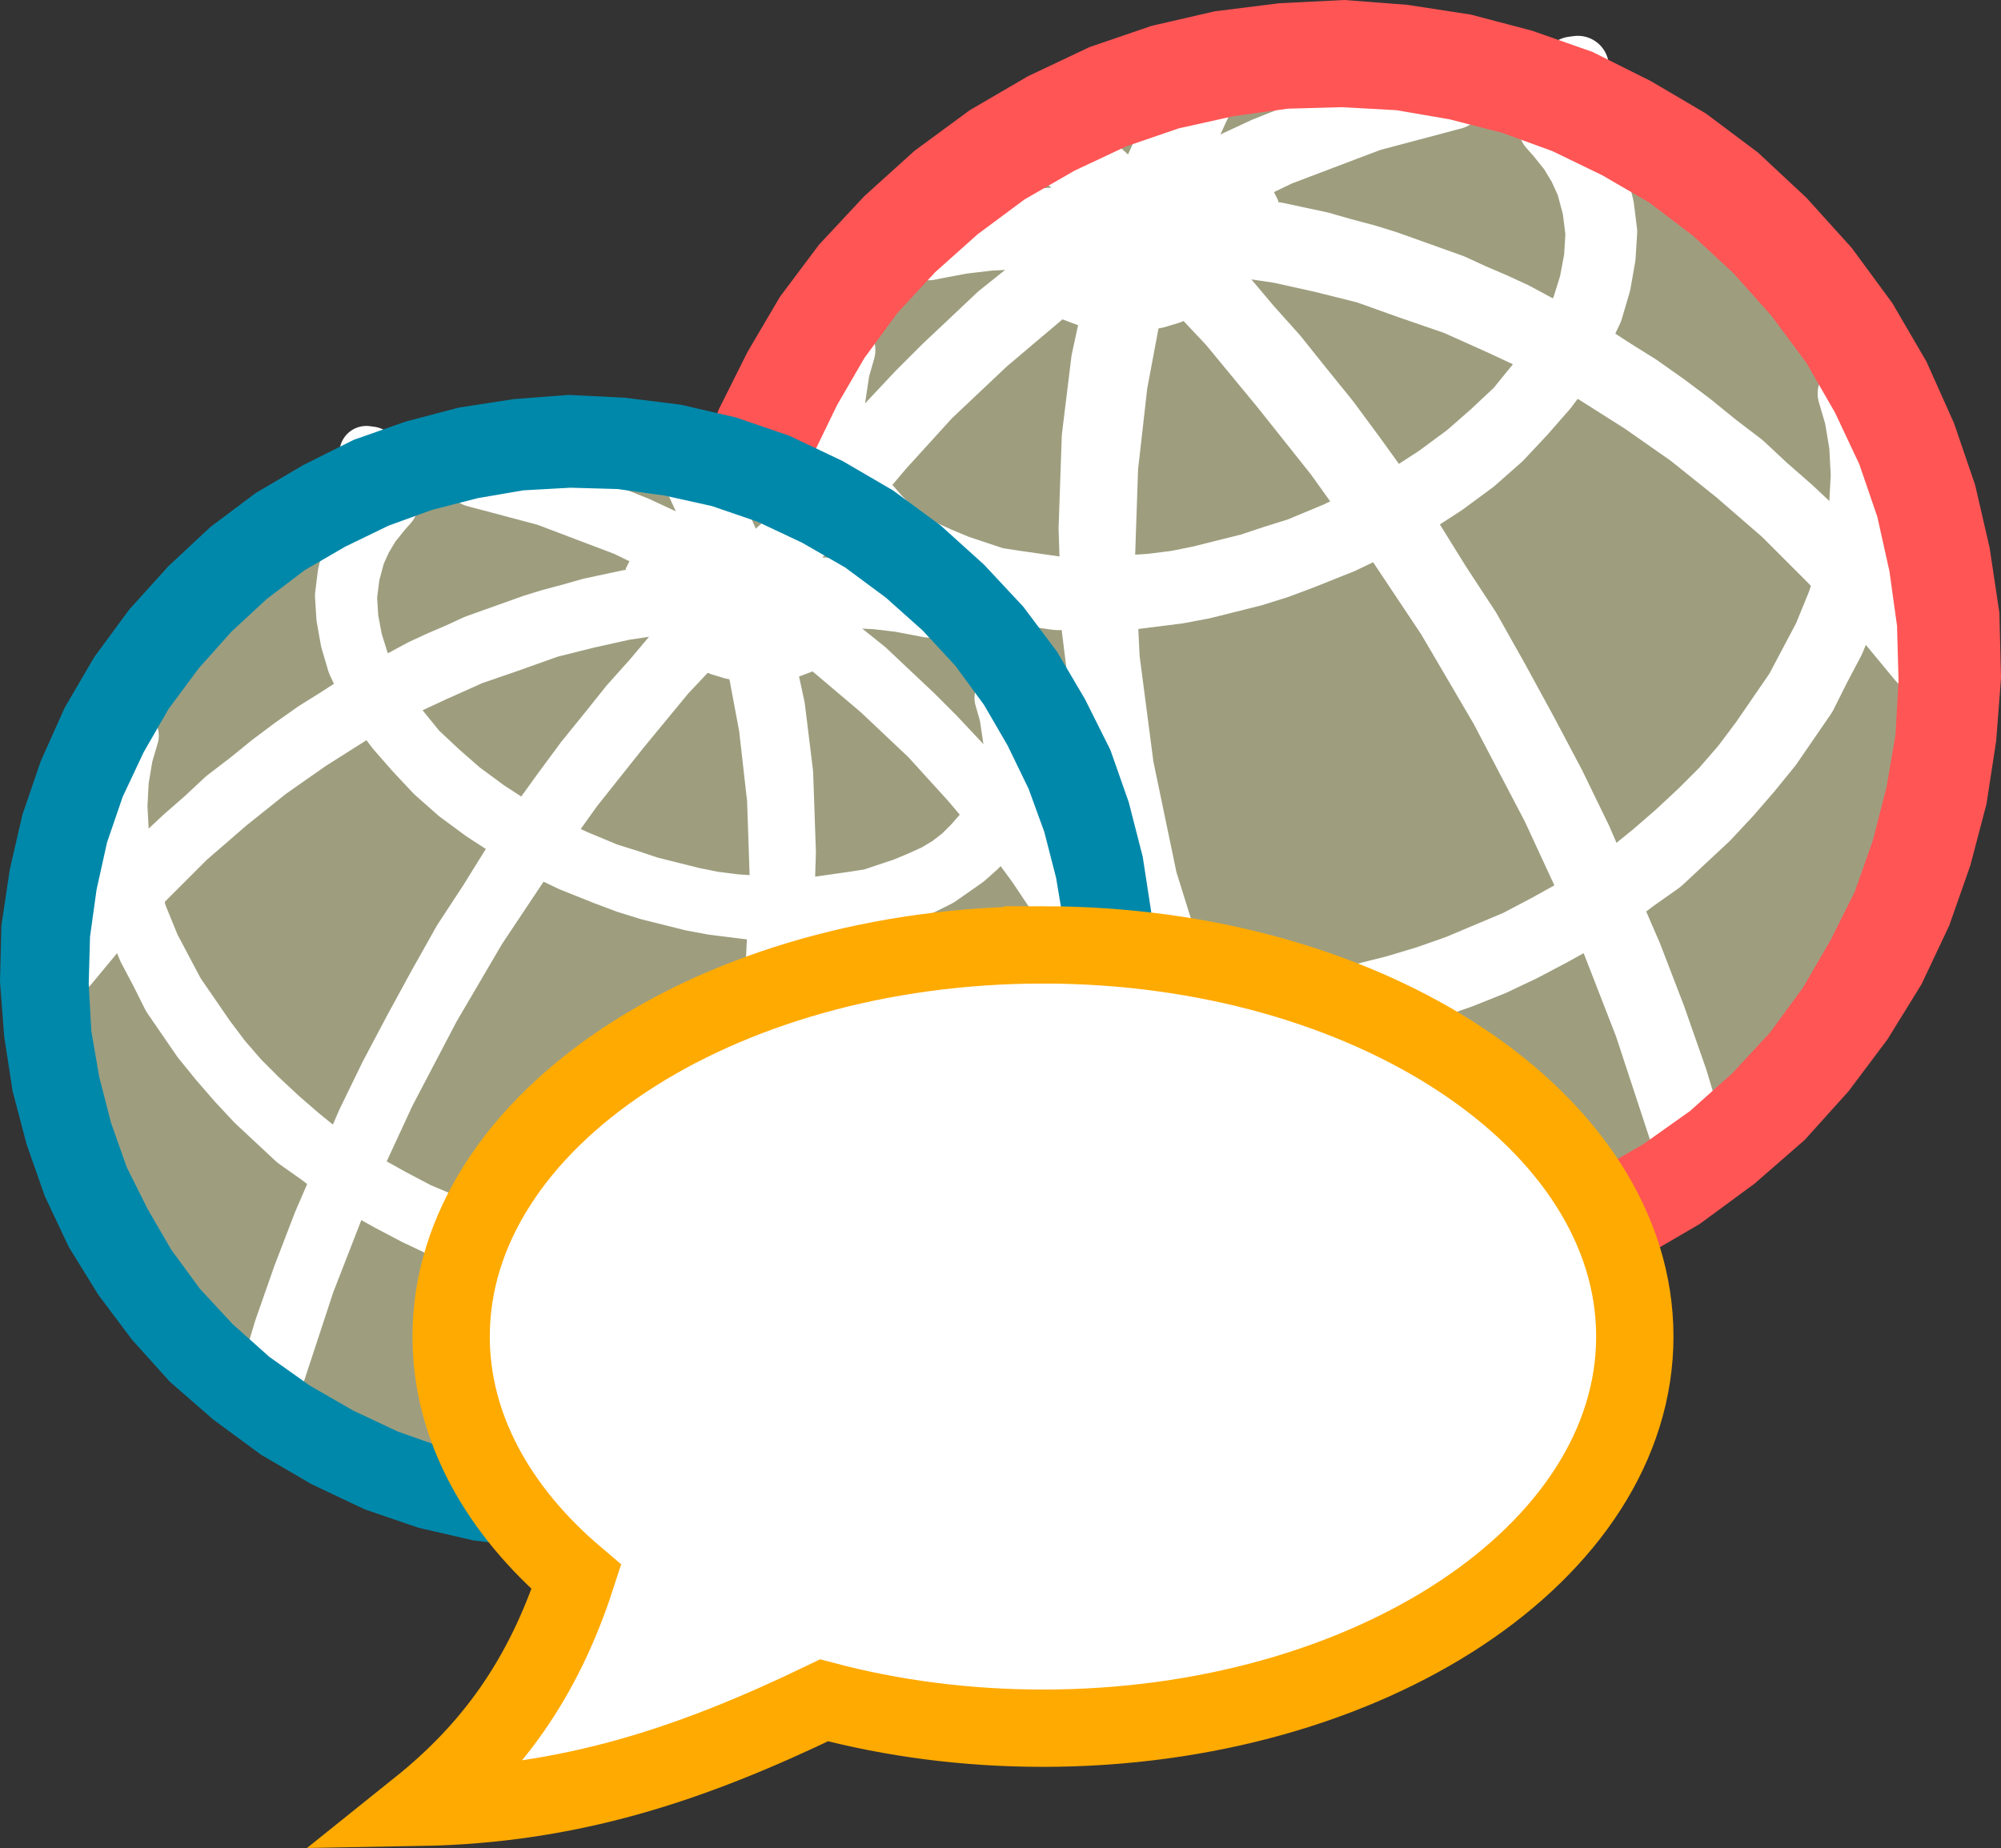 <?xml version="1.0" encoding="UTF-8" standalone="no"?>
<svg
   xmlns:dc="http://purl.org/dc/elements/1.1/"
   xmlns:cc="http://creativecommons.org/ns#"
   xmlns:rdf="http://www.w3.org/1999/02/22-rdf-syntax-ns#"
   xmlns:svg="http://www.w3.org/2000/svg"
   xmlns="http://www.w3.org/2000/svg"
   xmlns:sodipodi="http://sodipodi.sourceforge.net/DTD/sodipodi-0.dtd"
   xmlns:inkscape="http://www.inkscape.org/namespaces/inkscape"
   version="1.1"
   width="370.312"
   height="342.017"
   id="svg48"
   viewBox="0 0 370.312 342.017"
   sodipodi:docname="logo.svg"
   inkscape:version="0.92.4 (f8dce91, 2019-08-02)">
  <rect x="0" y="0" width="370.312" height="342.017" fill="#333333" stroke="none"/>
  <defs
     id="defs52" />
  <sodipodi:namedview
     pagecolor="#ffffff"
     bordercolor="#666666"
     borderopacity="1"
     objecttolerance="10"
     gridtolerance="10"
     guidetolerance="10"
     inkscape:pageopacity="0"
     inkscape:pageshadow="2"
     inkscape:window-width="1547"
     inkscape:window-height="836"
     id="namedview50"
     showgrid="false"
     fit-margin-top="0"
     fit-margin-left="0"
     fit-margin-right="0"
     fit-margin-bottom="0"
     inkscape:zoom="1.2317764"
     inkscape:cx="173.2832"
     inkscape:cy="152.35823"
     inkscape:window-x="53"
     inkscape:window-y="27"
     inkscape:window-maximized="1"
     inkscape:current-layer="svg48" />
  <path
     inkscape:connector-curvature="0"
     id="path2"
     style="fill:#9e9e7f;fill-rule:evenodd;fill-opacity:1"
     d="m 306.228,215.116 9.004,-6.39 8.132,-7.261 7.261,-7.842 6.39,-8.713 5.228,-9.004 4.647,-9.294 3.485,-9.875 2.614,-10.165 1.743,-10.165 0.581,-10.456 -0.29,-10.456 -1.452,-10.456 -2.324,-10.456 -3.485,-10.165 -4.647,-9.875 -5.518,-9.585 -6.68,-9.004 -7.261,-8.132 -7.842,-7.261 -8.423,-6.39 -9.004,-5.228 -9.584,-4.647 -9.585,-3.485 -10.165,-2.614 -10.165,-1.743 -10.456,-0.581 -10.456,0.29 -10.456,1.452 -10.456,2.324 -10.165,3.485 -9.875,4.647 -9.584,5.518 -9.004,6.68 -8.132,7.261 -7.261,7.842 -6.39,8.713 -5.228,9.004 -4.647,9.584 -3.485,9.585 -2.614,10.165 -1.743,10.456 -0.581,10.165 0.29,10.456 1.452,10.456 2.324,10.456 3.485,9.875 4.647,9.875 5.518,9.584 6.68,9.004 7.261,8.132 7.842,7.261 8.713,6.39 9.004,5.228 9.585,4.647 9.584,3.485 10.165,2.614 10.456,1.743 10.165,0.581 10.456,-0.29 10.456,-1.452 10.456,-2.324 9.875,-3.485 9.875,-4.647 z" />
  <path
     inkscape:connector-curvature="0"
     id="path4"
     style="fill:#ffffff;fill-rule:evenodd"
     d="m 192.086,51.599 -0.29,-2.033 v -2.033 l 0.29,-2.033 0.871,-2.033 1.162,-2.033 1.452,-1.743 1.743,-1.743 2.033,-1.743 2.033,-1.452 2.324,-1.452 2.614,-1.162 2.614,-0.871 4.356,-1.162 4.357,-0.581 4.066,0.29 3.485,0.581 3.195,1.162 2.904,1.452 2.033,2.033 1.162,2.614 0.29,2.033 v 1.743 l -0.29,2.033 -0.871,2.033 -1.162,2.033 -1.452,1.743 -1.743,2.033 -1.743,1.452 -2.324,1.452 -2.324,1.452 -2.614,1.162 -2.614,0.871 -2.904,0.871 -2.614,0.29 -2.904,0.581 h -2.614 l -2.614,-0.29 -2.324,-0.29 -2.033,-0.581 -2.033,-0.871 -2.033,-1.162 -1.452,-1.452 -1.162,-1.452 z" />
  <path
     inkscape:connector-curvature="0"
     id="path6"
     style="fill:#ffffff;fill-rule:evenodd"
     d="m 218.225,59.731 2.904,-1.162 2.614,-1.162 2.614,-1.452 2.324,-1.743 2.033,-1.743 1.743,-1.743 1.743,-2.033 1.162,-2.033 1.162,-2.324 0.29,-2.614 v -2.324 l -0.29,-2.324 -1.452,-2.904 -2.324,-2.324 -2.904,-2.033 -3.485,-1.452 -4.066,-0.581 -4.647,-0.29 -4.647,0.581 -4.647,1.162 -2.904,1.162 -2.614,1.162 -2.614,1.452 -2.324,1.743 -2.033,1.743 -2.033,2.033 -1.452,2.033 -1.162,2.033 -1.162,2.324 -0.29,2.324 v 2.324 l 0.29,2.324 0.871,2.324 1.452,1.743 2.033,1.743 2.324,1.452 2.324,0.871 2.324,0.871 2.614,0.29 2.614,0.29 h 2.904 l 2.904,-0.29 2.904,-0.581 z" />
  <g
     id="Layer1001"
     transform="translate(807.554,157.778)">
    <path
       inkscape:connector-curvature="0"
       id="path8"
       style="fill:#ffffff;fill-rule:evenodd;stroke:#ffffff;stroke-width:11.52;stroke-linecap:butt;stroke-linejoin:round;stroke-dasharray:none"
       d="m -655.112,-86.439 -0.437,3.205 0.581,6.099 1.452,5.809 1.162,2.904 1.743,2.904 2.033,2.614 2.033,2.324 2.614,2.324 2.904,2.033 2.904,2.033 3.485,1.743 3.485,1.452 3.485,1.162 3.776,1.162 3.776,0.581 4.066,0.581 4.066,0.581 h 4.357 4.356 4.357 l 4.647,-0.581 4.647,-0.581 4.647,-0.871 4.647,-1.162 4.647,-1.162 4.647,-1.452 4.647,-1.743 7.261,-2.904 6.68,-3.195 6.39,-3.776 5.809,-3.776 5.518,-4.066 4.937,-4.357 4.357,-4.647 4.066,-4.647 3.485,-4.647 2.614,-4.937 2.324,-4.938 1.452,-4.937 0.871,-4.937 0.29,-4.647 -0.581,-4.647 -1.162,-4.647 -1.452,-3.485 -2.033,-3.195 -1.392,-1.739 -1.803,-0.875 -2.002,-0.728 1.421,1.6 2.324,2.904 1.743,2.904 1.452,3.195 1.162,4.357 0.581,4.647 -0.29,4.647 -0.871,4.647 -1.452,4.647 -2.324,4.647 -2.614,4.647 -3.485,4.647 -3.776,4.647 -4.647,4.357 -4.647,4.066 -5.518,4.066 -5.809,3.776 -6.099,3.485 -6.68,3.195 -6.971,2.904 -4.647,1.452 -4.356,1.452 -4.647,1.162 -4.647,1.162 -4.357,0.871 -4.647,0.581 -4.357,0.29 -4.066,0.29 h -4.357 -4.066 l -4.066,-0.581 -4.066,-0.581 -3.776,-0.581 -3.485,-1.162 -3.485,-1.162 -3.485,-1.452 -3.195,-1.452 -2.904,-1.743 -2.614,-2.033 -2.324,-2.324 -2.033,-2.324 -2.033,-2.324 -1.452,-2.614 -1.162,-2.904 -1.452,-5.518 -0.29,-5.809 0.871,-5.809 1.044,-3.653 z" />
    <path
       inkscape:connector-curvature="0"
       id="path10"
       style="fill:#ffffff;fill-rule:evenodd;stroke:#ffffff;stroke-width:11.52;stroke-linecap:butt;stroke-linejoin:round;stroke-dasharray:none"
       d="m -666.936,-11.481 1.222,2.599 3.195,5.228 3.776,4.938 4.647,4.647 5.228,4.647 5.809,4.066 5.809,3.776 6.39,3.195 5.228,2.033 5.518,2.033 5.518,1.452 5.518,1.452 5.809,1.162 5.809,0.581 6.099,0.581 6.099,0.29 h 5.809 l 6.099,-0.29 6.099,-0.581 6.099,-0.871 6.099,-1.162 6.099,-1.452 6.099,-1.743 5.809,-2.033 5.809,-2.324 5.518,-2.614 5.518,-2.904 5.228,-2.904 4.937,-3.195 4.937,-3.776 4.938,-3.485 4.357,-4.066 4.356,-4.066 4.066,-4.357 3.776,-4.356 3.776,-4.647 3.195,-4.647 3.195,-4.647 2.614,-5.228 2.614,-4.938 2.614,-6.39 2.033,-6.39 1.452,-6.099 0.871,-6.099 0.29,-5.809 -0.29,-5.809 -0.29,-1.38 -2.904,-6.171 -0.978,-1.698 1.268,4.312 0.871,5.228 0.29,5.518 -0.29,5.518 -0.871,5.809 -1.162,6.099 -2.033,6.099 -2.614,6.39 -2.614,4.938 -2.614,4.937 -3.195,4.647 -3.195,4.647 -3.485,4.647 -3.776,4.357 -4.066,4.066 -4.356,4.066 -4.357,3.776 -4.647,3.776 -4.937,3.485 -4.938,3.195 -5.228,2.904 -5.518,2.904 -5.518,2.324 -5.518,2.324 -5.809,2.033 -5.809,1.743 -5.809,1.452 -6.099,1.162 -5.809,0.871 -6.099,0.581 -6.099,0.29 h -5.809 l -6.099,-0.29 -5.809,-0.581 -5.809,-0.581 -5.518,-1.162 -5.809,-1.452 -5.518,-1.452 -5.228,-2.033 -5.228,-2.033 -6.099,-3.195 -5.809,-3.485 -5.228,-4.066 -4.938,-4.357 -4.647,-4.647 -3.776,-4.647 -2.904,-4.937 -2.324,-4.938 -0.29,-1.162 -0.581,-1.162 -0.29,-1.162 -0.29,-1.162 -0.738,0.21 0.738,5.308 z" />
    <path
       inkscape:connector-curvature="0"
       id="path12"
       style="fill:#ffffff;fill-rule:evenodd;stroke:#ffffff;stroke-width:11.52;stroke-linecap:butt;stroke-linejoin:round;stroke-dasharray:none"
       d="m -588.286,-138.325 -1.624,3.394 -3.776,8.423 -3.776,10.165 -3.195,11.908 -2.904,13.36 -1.743,14.231 -0.581,16.845 0.581,18.588 2.614,20.912 4.647,22.364 6.971,23.816 9.875,24.978 11.854,23.978 2.238,0.128 -11.768,-23.816 -9.584,-23.526 -6.971,-22.364 -4.357,-20.912 -2.614,-20.04 -0.871,-18.297 0.581,-17.136 1.743,-15.393 2.614,-13.941 3.195,-12.489 3.485,-10.456 3.485,-9.004 2.932,-6.395 z" />
    <path
       inkscape:connector-curvature="0"
       id="path14"
       style="fill:#ffffff;fill-rule:evenodd;stroke:#ffffff;stroke-width:11.52;stroke-linecap:butt;stroke-linejoin:round;stroke-dasharray:none"
       d="m -635.658,-111.667 1.602,-0.32 4.647,-0.871 4.938,-0.581 5.809,-0.29 5.809,-0.581 h 6.099 6.68 l 6.971,0.29 7.261,0.581 7.261,1.162 7.842,1.162 7.842,1.743 8.132,2.033 8.132,2.904 8.423,2.904 8.423,3.776 8.713,4.066 8.713,4.938 8.713,5.518 8.713,6.099 8.713,6.971 8.713,7.551 8.423,8.423 8.713,9.004 8.03,9.692 -0.085,-3.03 -2.137,-2.596 -4.066,-4.647 -4.066,-4.647 -4.357,-4.647 -4.357,-4.356 -4.647,-4.357 -4.647,-4.066 -4.356,-4.066 -4.938,-3.776 -4.647,-3.776 -4.647,-3.485 -4.937,-3.485 -4.647,-2.904 -4.938,-3.195 -4.647,-2.614 -4.937,-2.614 -3.776,-2.033 -3.776,-1.743 -4.066,-1.743 -3.776,-1.743 -4.066,-1.452 -4.066,-1.452 -4.066,-1.452 -3.776,-1.162 -4.357,-1.162 -4.066,-1.162 -4.066,-0.871 -4.066,-0.871 -4.066,-0.581 -4.357,-0.871 -4.066,-0.581 -4.357,-0.29 -6.971,-0.581 h -6.68 -6.39 l -6.099,0.29 -5.809,0.29 -5.228,0.871 -4.938,0.581 -1.437,0.287 z" />
    <path
       inkscape:connector-curvature="0"
       id="path16"
       style="fill:#ffffff;fill-rule:evenodd;stroke:#ffffff;stroke-width:11.52;stroke-linecap:butt;stroke-linejoin:round;stroke-dasharray:none"
       d="m -611.306,-129.257 0.485,0.424 6.099,5.518 7.261,6.971 8.132,8.713 9.294,9.875 9.584,11.617 10.165,12.779 10.165,14.231 10.456,15.684 9.875,16.845 9.585,18.297 9.004,19.459 8.132,20.912 7.069,21.489 1.834,-1.302 -3.094,-10.312 -4.066,-11.617 -4.356,-11.327 -4.647,-10.746 -4.647,-10.746 -4.938,-10.165 -5.228,-9.875 -5.228,-9.585 -5.228,-9.294 -5.518,-8.423 -5.228,-8.423 -5.228,-7.842 -5.228,-7.261 -4.937,-6.68 -4.938,-6.099 -4.647,-5.809 -4.937,-5.518 -4.647,-5.518 -4.647,-4.647 -4.357,-4.647 -4.066,-4.066 -3.776,-3.776 -3.485,-3.485 -3.485,-3.195 -2.904,-2.614 -1.219,-1.084 -1.685,0.793 z" />
    <path
       inkscape:connector-curvature="0"
       id="path18"
       style="fill:#ffffff;fill-rule:evenodd;stroke:#ffffff;stroke-width:11.52;stroke-linecap:butt;stroke-linejoin:round;stroke-dasharray:none"
       d="m -668.859,-40.682 1.113,-1.89 4.066,-6.39 5.228,-7.842 6.39,-8.713 7.842,-9.294 8.713,-9.585 10.456,-9.875 11.327,-9.584 13.07,-9.294 14.231,-8.423 15.684,-7.551 16.845,-6.39 15.342,-4.075 -5.322,-0.912 -2.759,0.631 -9.294,2.904 -9.004,3.195 -8.713,3.485 -8.132,3.776 -7.842,4.066 -7.551,4.356 -6.971,4.647 -6.68,4.647 -6.099,4.647 -5.809,4.647 -5.228,4.937 -4.937,4.647 -4.647,4.647 -9.004,9.585 -7.551,9.294 -6.39,8.713 -5.228,7.842 -2.867,4.709 -0.038,0.229 z m 153.372,-104.218 -0.07,-0.487 -0.953,0.129 z" />
  </g>
  <path
     inkscape:connector-curvature="0"
     id="path21"
     style="fill:#ff5555;fill-opacity:1;fill-rule:evenodd;stroke:#ff5555;stroke-width:7.92;stroke-linecap:butt;stroke-linejoin:miter;stroke-dasharray:none;stroke-opacity:1"
     d="m 312.327,223.248 9.875,-7.261 9.004,-7.842 7.842,-8.713 6.971,-9.294 6.099,-9.875 4.938,-10.456 3.776,-10.746 2.904,-11.037 1.743,-11.327 0.871,-11.327 -0.29,-11.617 -1.743,-11.617 -2.614,-11.327 -3.776,-11.037 -4.938,-11.037 -6.099,-10.456 -7.261,-9.875 -8.132,-9.004 -8.713,-8.132 -9.294,-6.971 -9.875,-5.809 -10.456,-5.228 -10.746,-3.776 -11.037,-2.904 -11.327,-1.743 -11.327,-0.871 -11.617,0.581 -11.617,1.452 -11.327,2.614 -11.037,3.776 -11.037,5.228 -10.456,6.099 -9.875,7.261 -9.004,8.132 -8.132,8.713 -6.971,9.294 -5.809,9.875 -5.228,10.456 -3.776,10.746 -2.904,11.327 -1.743,11.327 -0.871,11.327 0.581,11.617 1.452,11.327 2.614,11.617 3.776,11.037 5.228,11.037 6.099,10.456 7.261,9.875 7.842,8.713 8.713,8.132 9.584,6.971 9.875,5.809 10.456,4.937 10.746,3.776 11.037,2.904 11.327,1.743 11.617,0.871 11.327,-0.581 11.617,-1.452 11.327,-2.614 11.037,-3.776 11.037,-5.228 z m -6.099,-8.132 9.004,-6.39 8.132,-7.261 7.261,-7.842 6.39,-8.713 5.228,-9.004 4.647,-9.294 3.485,-9.875 2.614,-10.165 1.743,-10.165 0.581,-10.456 -0.29,-10.456 -1.452,-10.456 -2.324,-10.456 -3.485,-10.165 -4.647,-9.875 -5.518,-9.585 -6.68,-9.004 -7.261,-8.132 -7.842,-7.261 -8.423,-6.39 -9.004,-5.228 -9.584,-4.647 -9.585,-3.485 -10.165,-2.614 -10.165,-1.743 -10.456,-0.581 -10.456,0.29 -10.456,1.452 -10.456,2.324 -10.165,3.485 -9.875,4.647 -9.585,5.518 -9.004,6.68 -8.132,7.261 -7.261,7.842 -6.39,8.713 -5.228,9.004 -4.647,9.584 -3.485,9.585 -2.614,10.165 -1.743,10.456 -0.581,10.165 0.29,10.456 1.452,10.456 2.324,10.456 3.485,9.875 4.647,9.875 5.518,9.584 6.68,9.004 7.261,8.132 7.842,7.261 8.713,6.39 9.004,5.228 9.585,4.647 9.584,3.485 10.165,2.614 10.456,1.743 10.165,0.581 10.456,-0.29 10.456,-1.452 10.456,-2.324 9.875,-3.485 9.875,-4.647 z" />
  <path
     inkscape:connector-curvature="0"
     id="path24"
     style="fill:#9e9e7f;fill-rule:evenodd;fill-opacity:1"
     d="m 55.482,259.328 -7.795,-5.532 -7.041,-6.286 -6.286,-6.789 -5.532,-7.543 -4.526,-7.795 -4.023,-8.046 -3.017,-8.549 -2.263,-8.801 -1.509,-8.801 -0.503,-9.052 0.252,-9.052 1.257,-9.052 2.012,-9.052 3.017,-8.801 4.023,-8.549 4.777,-8.298 5.783,-7.795 6.286,-7.041 6.789,-6.286 7.292,-5.532 7.795,-4.526 8.298,-4.023 8.298,-3.017 8.801,-2.263 8.801,-1.509 9.052,-0.503 9.052,0.252 9.052,1.257 9.052,2.012 8.801,3.018 8.549,4.023 8.298,4.777 7.795,5.783 7.041,6.286 6.286,6.789 5.532,7.543 4.526,7.795 4.023,8.298 3.017,8.298 2.263,8.801 1.509,9.052 0.503,8.801 -0.252,9.052 -1.257,9.052 -2.012,9.052 -3.017,8.549 -4.023,8.549 -4.777,8.298 -5.783,7.795 -6.286,7.041 -6.789,6.286 -7.543,5.532 -7.795,4.526 -8.298,4.023 -8.298,3.017 -8.801,2.263 -9.052,1.509 -8.801,0.503 -9.052,-0.252 -9.052,-1.257 -9.052,-2.012 -8.549,-3.018 -8.549,-4.023 z" />
  <path
     inkscape:connector-curvature="0"
     id="path26"
     style="fill:#ffffff;fill-rule:evenodd"
     d="m 154.302,117.761 0.252,-1.76 v -1.76 l -0.252,-1.76 -0.754,-1.76 -1.006,-1.76 -1.257,-1.509 -1.509,-1.509 -1.76,-1.509 -1.76,-1.257 -2.012,-1.257 -2.263,-1.006 -2.263,-0.754 -3.772,-1.006 -3.772,-0.503 -3.52,0.252 -3.017,0.503 -2.766,1.006 -2.514,1.257 -1.76,1.76 -1.006,2.263 -0.251,1.76 v 1.509 l 0.251,1.76 0.754,1.76 1.006,1.76 1.257,1.509 1.509,1.76 1.509,1.257 2.012,1.257 2.012,1.257 2.263,1.006 2.263,0.754 2.515,0.754 2.263,0.251 2.514,0.503 h 2.263 l 2.263,-0.251 2.012,-0.252 1.76,-0.503 1.76,-0.754 1.76,-1.006 1.257,-1.257 1.006,-1.257 z" />
  <path
     inkscape:connector-curvature="0"
     id="path28"
     style="fill:#ffffff;fill-rule:evenodd"
     d="m 131.671,124.802 -2.514,-1.006 -2.263,-1.006 -2.263,-1.257 -2.012,-1.509 -1.76,-1.509 -1.509,-1.509 -1.509,-1.76 -1.006,-1.76 -1.006,-2.012 -0.252,-2.263 v -2.012 l 0.252,-2.012 1.257,-2.514 2.012,-2.012 2.514,-1.76 3.017,-1.257 3.52,-0.503 4.023,-0.251 4.023,0.503 4.023,1.006 2.514,1.006 2.263,1.006 2.263,1.257 2.012,1.509 1.76,1.509 1.76,1.76 1.257,1.76 1.006,1.76 1.006,2.012 0.251,2.012 v 2.012 l -0.251,2.012 -0.754,2.012 -1.257,1.509 -1.76,1.509 -2.012,1.257 -2.012,0.754 -2.012,0.754 -2.263,0.251 -2.263,0.252 h -2.514 l -2.514,-0.252 -2.514,-0.503 z" />
  <g
     id="Layer1003"
     transform="translate(807.554,157.778)">
    <path
       inkscape:connector-curvature="0"
       id="path30"
       style="fill:#ffffff;fill-rule:evenodd;stroke:#ffffff;stroke-width:9.974;stroke-linecap:butt;stroke-linejoin:round;stroke-dasharray:none"
       d="m -618.93,-22.927 0.378,2.775 -0.503,5.28 -1.257,5.029 -1.006,2.515 -1.509,2.514 -1.76,2.263 -1.76,2.012 -2.263,2.012 -2.514,1.76 -2.514,1.76 -3.018,1.509 -3.017,1.257 -3.017,1.006 -3.269,1.006 -3.269,0.503 -3.52,0.503 -3.52,0.503 h -3.772 -3.772 -3.772 l -4.023,-0.503 -4.023,-0.503 -4.023,-0.754 -4.023,-1.006 -4.023,-1.006 -4.023,-1.257 -4.023,-1.509 -6.286,-2.514 -5.783,-2.766 -5.532,-3.269 -5.029,-3.269 -4.778,-3.52 -4.275,-3.772 -3.772,-4.023 -3.52,-4.023 -3.017,-4.023 -2.263,-4.275 -2.012,-4.275 -1.257,-4.275 -0.754,-4.275 -0.251,-4.023 0.503,-4.023 1.006,-4.023 1.257,-3.017 1.76,-2.766 1.205,-1.506 1.561,-0.757 1.734,-0.631 -1.231,1.385 -2.012,2.514 -1.509,2.514 -1.257,2.766 -1.006,3.772 -0.503,4.023 0.251,4.023 0.754,4.023 1.257,4.023 2.012,4.023 2.263,4.023 3.017,4.023 3.269,4.023 4.023,3.772 4.023,3.52 4.777,3.52 5.029,3.269 5.28,3.017 5.783,2.766 6.035,2.514 4.023,1.257 3.772,1.257 4.023,1.006 4.023,1.006 3.772,0.754 4.023,0.503 3.772,0.252 3.52,0.251 h 3.772 3.52 l 3.52,-0.503 3.52,-0.503 3.269,-0.503 3.017,-1.006 3.017,-1.006 3.017,-1.257 2.766,-1.257 2.514,-1.509 2.263,-1.76 2.012,-2.012 1.76,-2.012 1.76,-2.012 1.257,-2.263 1.006,-2.514 1.257,-4.778 0.252,-5.029 -0.754,-5.029 -0.904,-3.163 z" />
    <path
       inkscape:connector-curvature="0"
       id="path32"
       style="fill:#ffffff;fill-rule:evenodd;stroke:#ffffff;stroke-width:9.974;stroke-linecap:butt;stroke-linejoin:round;stroke-dasharray:none"
       d="m -608.692,41.969 -1.058,2.25 -2.766,4.526 -3.269,4.275 -4.023,4.023 -4.526,4.023 -5.029,3.52 -5.029,3.269 -5.532,2.766 -4.526,1.76 -4.778,1.76 -4.777,1.257 -4.778,1.257 -5.029,1.006 -5.029,0.503 -5.28,0.503 -5.28,0.251 h -5.029 l -5.28,-0.251 -5.28,-0.503 -5.28,-0.754 -5.28,-1.006 -5.28,-1.257 -5.28,-1.509 -5.029,-1.76 -5.029,-2.012 -4.777,-2.263 -4.778,-2.514 -4.526,-2.514 -4.275,-2.766 -4.275,-3.269 -4.275,-3.017 -3.772,-3.52 -3.772,-3.52 -3.52,-3.772 -3.269,-3.772 -3.269,-4.023 -2.766,-4.023 -2.766,-4.023 -2.263,-4.526 -2.263,-4.275 -2.263,-5.532 -1.76,-5.532 -1.257,-5.28 -0.754,-5.28 -0.251,-5.029 0.251,-5.029 0.252,-1.195 2.514,-5.343 0.846,-1.47 -1.098,3.733 -0.754,4.526 -0.252,4.778 0.252,4.778 0.754,5.029 1.006,5.28 1.76,5.28 2.263,5.532 2.263,4.275 2.263,4.275 2.766,4.023 2.766,4.023 3.017,4.023 3.269,3.772 3.52,3.52 3.772,3.52 3.772,3.269 4.023,3.269 4.275,3.017 4.275,2.766 4.526,2.514 4.778,2.514 4.777,2.012 4.778,2.012 5.029,1.76 5.029,1.509 5.029,1.257 5.28,1.006 5.029,0.754 5.28,0.503 5.28,0.252 h 5.029 l 5.28,-0.252 5.029,-0.503 5.029,-0.503 4.778,-1.006 5.029,-1.257 4.778,-1.257 4.526,-1.76 4.526,-1.76 5.28,-2.766 5.029,-3.017 4.526,-3.52 4.275,-3.772 4.023,-4.023 3.269,-4.023 2.514,-4.275 2.012,-4.275 0.252,-1.006 0.503,-1.006 0.251,-1.006 0.252,-1.006 0.638,0.182 -0.638,4.595 z" />
    <path
       inkscape:connector-curvature="0"
       id="path34"
       style="fill:#ffffff;fill-rule:evenodd;stroke:#ffffff;stroke-width:9.974;stroke-linecap:butt;stroke-linejoin:round;stroke-dasharray:none"
       d="m -676.785,-67.849 1.406,2.938 3.269,7.292 3.269,8.801 2.766,10.309 2.514,11.567 1.509,12.321 0.503,14.584 -0.503,16.093 -2.263,18.104 -4.023,19.362 -6.035,20.619 -8.549,21.625 -10.263,20.759 -1.937,0.111 10.189,-20.619 8.298,-20.367 6.035,-19.362 3.772,-18.105 2.263,-17.35 0.754,-15.841 -0.503,-14.836 -1.509,-13.327 -2.263,-12.07 -2.766,-10.812 -3.017,-9.052 -3.018,-7.795 -2.538,-5.537 z" />
    <path
       inkscape:connector-curvature="0"
       id="path36"
       style="fill:#ffffff;fill-rule:evenodd;stroke:#ffffff;stroke-width:9.974;stroke-linecap:butt;stroke-linejoin:round;stroke-dasharray:none"
       d="m -635.772,-44.769 -1.387,-0.277 -4.023,-0.754 -4.275,-0.503 -5.029,-0.251 -5.029,-0.503 h -5.28 -5.783 l -6.035,0.251 -6.286,0.503 -6.286,1.006 -6.789,1.006 -6.789,1.509 -7.041,1.76 -7.041,2.514 -7.292,2.514 -7.292,3.269 -7.544,3.52 -7.543,4.275 -7.543,4.778 -7.543,5.28 -7.543,6.035 -7.543,6.538 -7.292,7.292 -7.543,7.795 -6.952,8.391 0.073,-2.623 1.85,-2.247 3.52,-4.023 3.52,-4.023 3.772,-4.023 3.772,-3.772 4.023,-3.772 4.023,-3.52 3.772,-3.52 4.275,-3.269 4.023,-3.269 4.023,-3.017 4.275,-3.017 4.023,-2.514 4.275,-2.766 4.023,-2.263 4.275,-2.263 3.269,-1.76 3.269,-1.509 3.52,-1.509 3.269,-1.509 3.52,-1.257 3.52,-1.257 3.52,-1.257 3.269,-1.006 3.772,-1.006 3.52,-1.006 3.52,-0.754 3.52,-0.754 3.52,-0.503 3.772,-0.754 3.52,-0.503 3.772,-0.251 6.035,-0.503 h 5.783 5.532 l 5.28,0.251 5.029,0.252 4.526,0.754 4.275,0.503 1.244,0.248 z" />
    <path
       inkscape:connector-curvature="0"
       id="path38"
       style="fill:#ffffff;fill-rule:evenodd;stroke:#ffffff;stroke-width:9.974;stroke-linecap:butt;stroke-linejoin:round;stroke-dasharray:none"
       d="m -656.855,-59.997 -0.42,0.367 -5.28,4.778 -6.286,6.035 -7.041,7.543 -8.046,8.549 -8.298,10.058 -8.801,11.064 -8.801,12.321 -9.052,13.578 -8.549,14.584 -8.298,15.841 -7.795,16.847 -7.041,18.105 -6.12,18.604 -1.588,-1.127 2.679,-8.928 3.52,-10.058 3.772,-9.807 4.023,-9.304 4.023,-9.304 4.275,-8.801 4.526,-8.549 4.526,-8.298 4.526,-8.046 4.777,-7.292 4.526,-7.292 4.526,-6.789 4.526,-6.286 4.275,-5.783 4.275,-5.28 4.023,-5.029 4.275,-4.777 4.023,-4.778 4.023,-4.023 3.772,-4.023 3.52,-3.52 3.269,-3.269 3.017,-3.017 3.017,-2.766 2.514,-2.263 1.055,-0.939 1.459,0.687 z" />
    <path
       inkscape:connector-curvature="0"
       id="path40"
       style="fill:#ffffff;fill-rule:evenodd;stroke:#ffffff;stroke-width:9.974;stroke-linecap:butt;stroke-linejoin:round;stroke-dasharray:none"
       d="m -607.027,16.688 -0.963,-1.636 -3.52,-5.532 -4.526,-6.789 -5.532,-7.543 -6.789,-8.046 -7.543,-8.298 -9.052,-8.549 -9.807,-8.298 -11.315,-8.046 -12.321,-7.292 -13.578,-6.538 -14.584,-5.532 -13.282,-3.528 4.607,-0.79 2.389,0.546 8.046,2.514 7.795,2.766 7.543,3.017 7.041,3.269 6.789,3.52 6.538,3.772 6.035,4.023 5.783,4.023 5.28,4.023 5.029,4.023 4.526,4.275 4.275,4.023 4.023,4.023 7.795,8.298 6.538,8.046 5.532,7.543 4.526,6.789 2.482,4.077 0.033,0.198 z m -132.784,-90.228 0.06,-0.422 0.825,0.112 z" />
  </g>
  <path
     inkscape:connector-curvature="0"
     id="path43"
     style="fill:#0088aa;fill-opacity:1;fill-rule:evenodd;stroke:#0088aa;stroke-width:6.857;stroke-linecap:butt;stroke-linejoin:miter;stroke-dasharray:none;stroke-opacity:1"
     d="m 50.201,266.368 -8.549,-6.286 -7.795,-6.789 -6.789,-7.544 -6.035,-8.046 -5.28,-8.549 -4.275,-9.052 -3.269,-9.304 -2.514,-9.555 -1.509,-9.807 -0.754,-9.807 0.252,-10.058 1.509,-10.058 2.263,-9.807 3.269,-9.555 4.275,-9.555 5.28,-9.052 6.286,-8.549 7.041,-7.795 7.543,-7.041 8.046,-6.035 8.549,-5.029 9.052,-4.526 9.304,-3.269 9.555,-2.514 9.807,-1.509 9.806,-0.754 10.058,0.503 10.058,1.257 9.807,2.263 9.555,3.269 9.555,4.526 9.052,5.28 8.549,6.286 7.795,7.041 7.041,7.543 6.035,8.046 5.029,8.549 4.526,9.052 3.269,9.304 2.514,9.807 1.509,9.807 0.754,9.807 -0.503,10.058 -1.257,9.807 -2.263,10.058 -3.269,9.555 -4.526,9.555 -5.28,9.052 -6.286,8.549 -6.789,7.543 -7.543,7.041 -8.298,6.035 -8.549,5.029 -9.052,4.275 -9.304,3.269 -9.555,2.514 -9.807,1.509 -10.058,0.754 -9.807,-0.503 -10.058,-1.257 -9.807,-2.263 -9.555,-3.269 -9.555,-4.526 z m 5.28,-7.041 -7.795,-5.532 -7.041,-6.286 -6.286,-6.789 -5.532,-7.543 -4.526,-7.795 -4.023,-8.046 -3.017,-8.549 -2.263,-8.801 -1.509,-8.801 -0.503,-9.052 0.252,-9.052 1.257,-9.052 2.012,-9.052 3.017,-8.801 4.023,-8.549 4.777,-8.298 5.783,-7.795 6.286,-7.041 6.789,-6.286 7.292,-5.532 7.795,-4.526 8.298,-4.023 8.298,-3.017 8.801,-2.263 8.801,-1.509 9.052,-0.503 9.052,0.252 9.052,1.257 9.052,2.012 8.801,3.018 8.549,4.023 8.298,4.777 7.795,5.783 7.041,6.286 6.286,6.789 5.532,7.543 4.526,7.795 4.023,8.298 3.017,8.298 2.263,8.801 1.509,9.052 0.503,8.801 -0.252,9.052 -1.257,9.052 -2.012,9.052 -3.017,8.549 -4.023,8.549 -4.777,8.298 -5.783,7.795 -6.286,7.041 -6.789,6.286 -7.543,5.532 -7.795,4.526 -8.298,4.023 -8.298,3.017 -8.801,2.263 -9.052,1.509 -8.801,0.503 -9.052,-0.252 -9.052,-1.257 -9.052,-2.012 -8.549,-3.017 -8.549,-4.023 z" />
  <path
     d="m 193.016,174.876 c 60.326,0 109.528,32.562 109.528,72.486 0,39.923 -49.202,72.486 -109.528,72.486 -14.298,0 -27.968,-1.833 -40.508,-5.156 -24.532,11.831 -46.935,19.319 -74.888,19.808 13.173,-10.566 22.856,-23.544 29.048,-42.635 -14.513,-12.298 -23.18,-27.75 -23.18,-44.502 0,-39.923 49.202,-72.486 109.528,-72.486 z"
     style="fill:#ffffff;fill-rule:evenodd;stroke:#ffaa00;stroke-width:14.307;stroke-linecap:butt;stroke-linejoin:miter;stroke-dasharray:none;stroke-opacity:1"
     id="path46"
     inkscape:connector-curvature="0" />
</svg>
